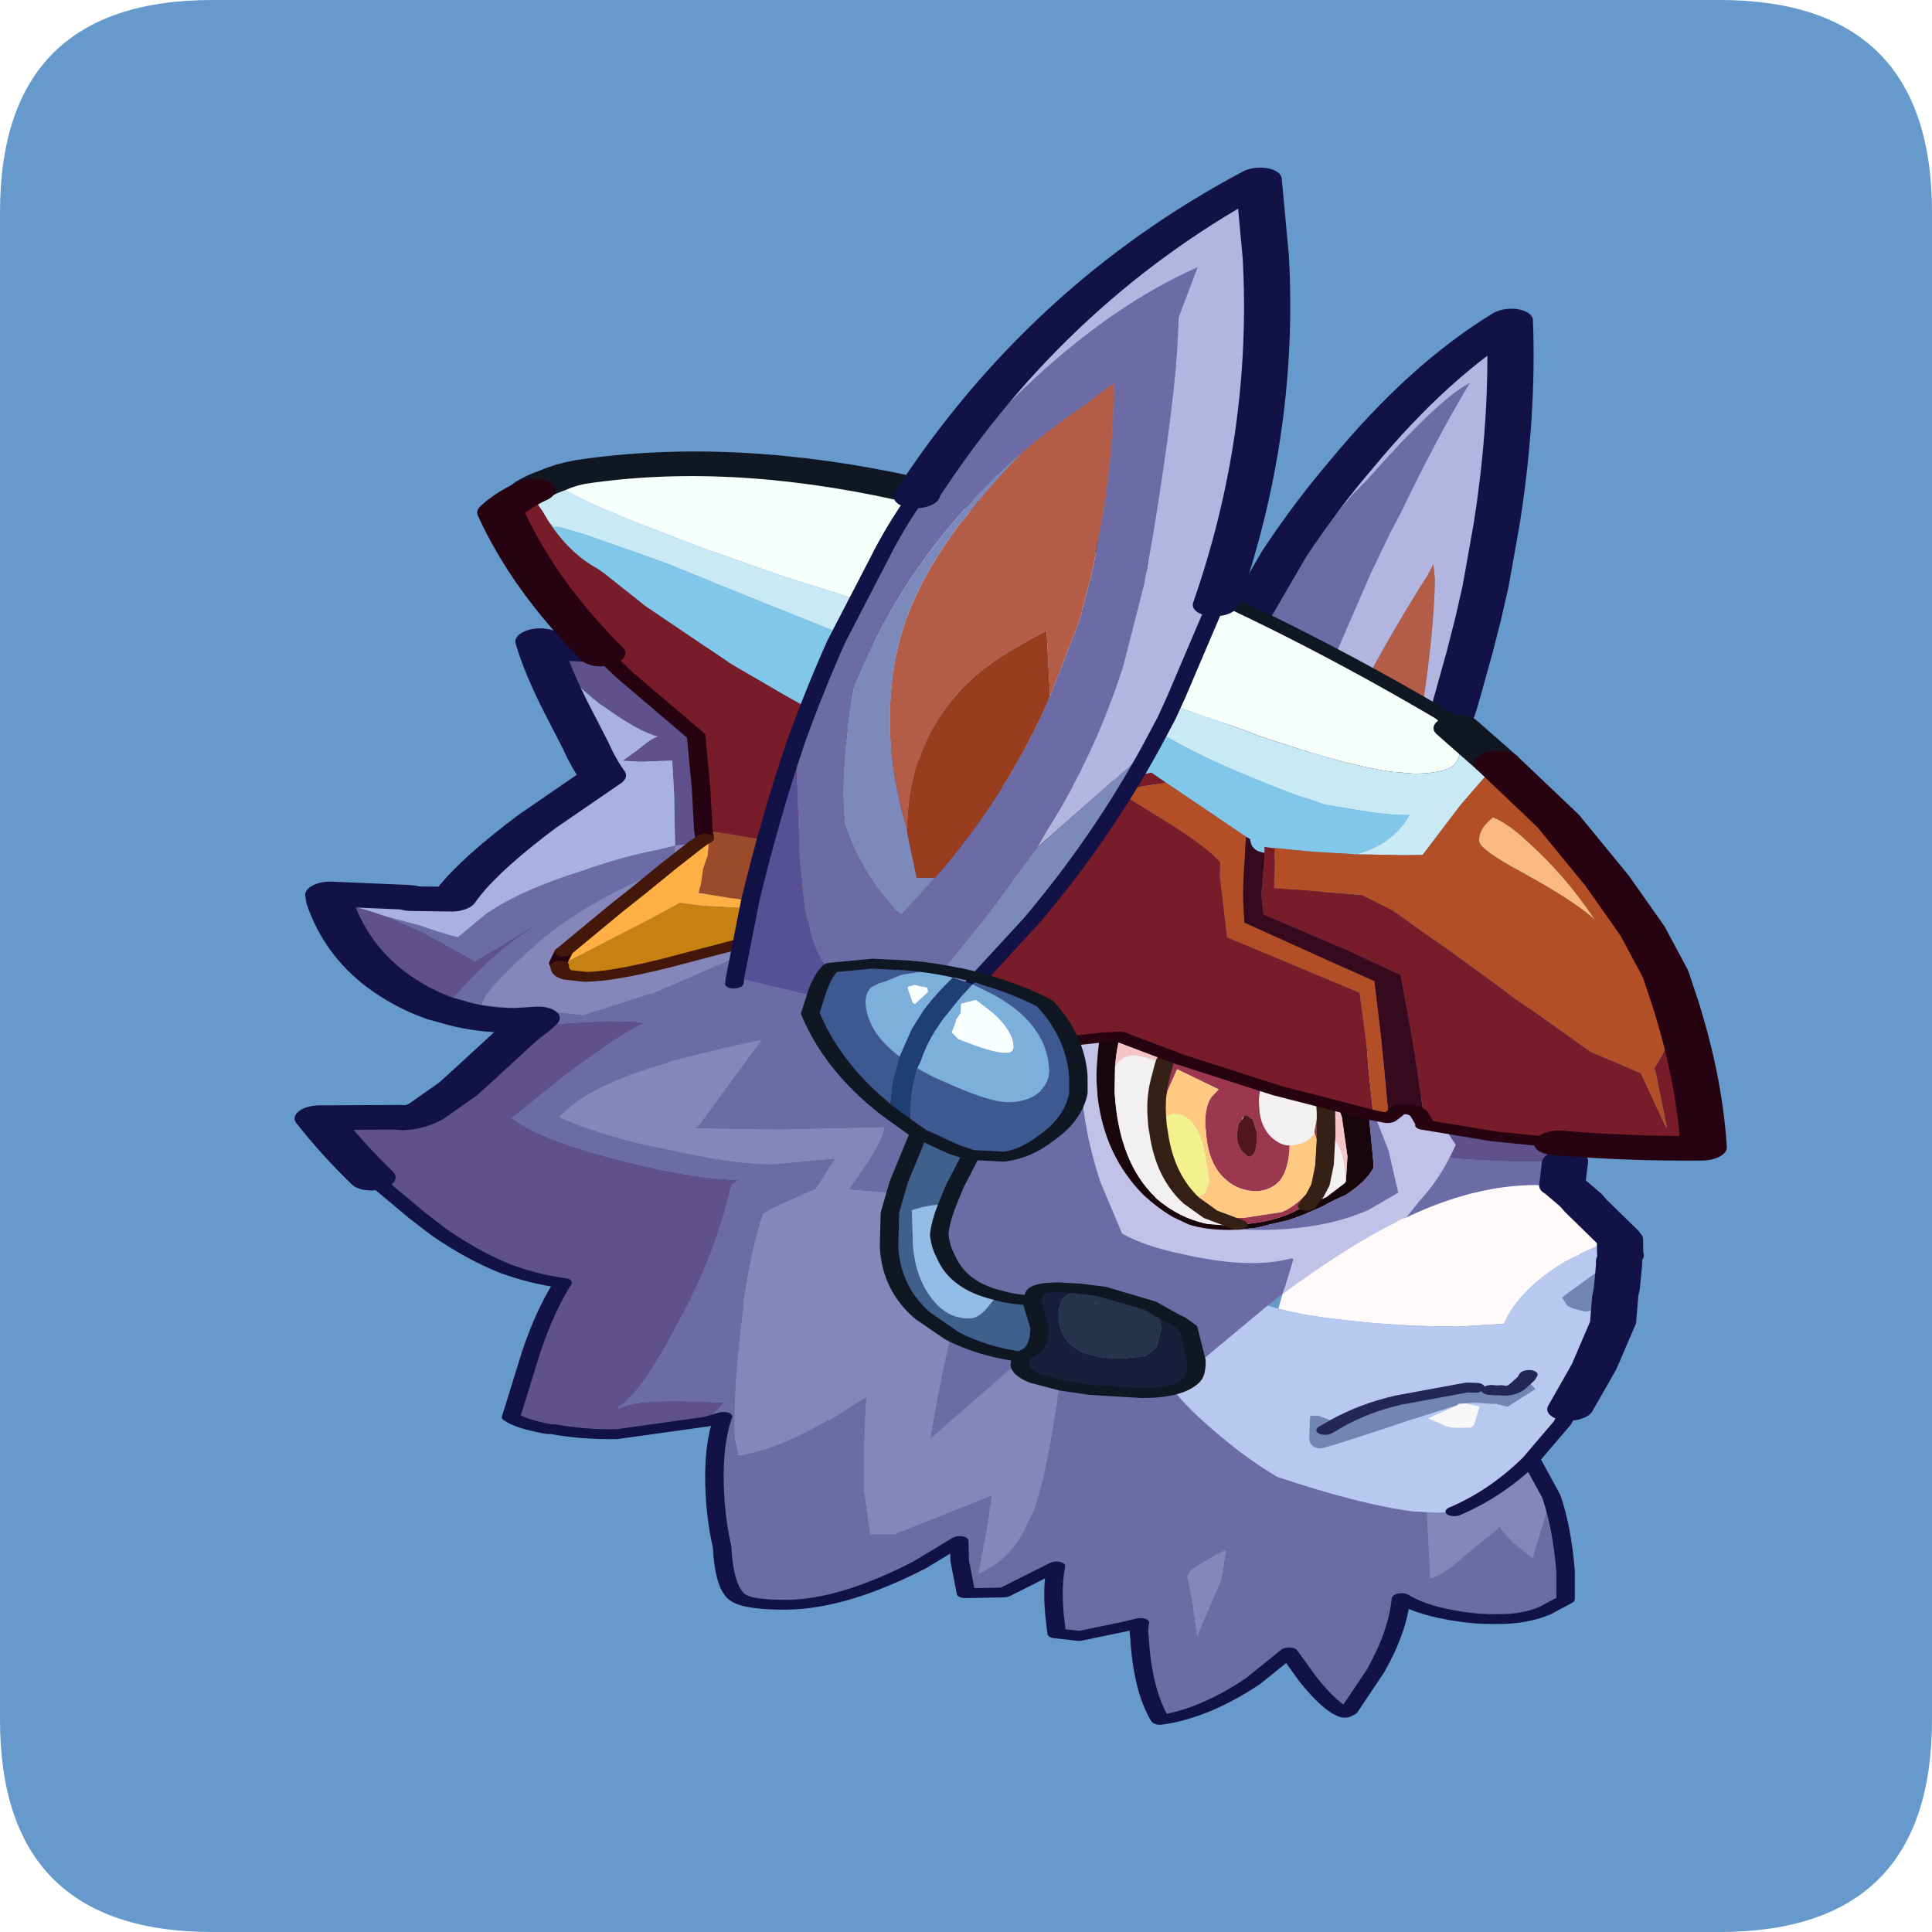 <?xml version="1.0" encoding="UTF-8" standalone="no"?>
<svg xmlns:ffdec="https://www.free-decompiler.com/flash" xmlns:xlink="http://www.w3.org/1999/xlink" ffdec:objectType="frame" height="30.0px" width="30.0px" xmlns="http://www.w3.org/2000/svg">
  <g transform="matrix(1.0, 0.0, 0.0, 1.0, 0.0, 0.0)">
    <use ffdec:characterId="1" height="30.0" transform="matrix(1.0, 0.0, 0.0, 1.0, 0.0, 0.0)" width="30.0" xlink:href="#shape0"/>
    <filter id="filter0">
      <feColorMatrix in="SourceGraphic" result="filterResult0" type="matrix" values="0 0 0 0 1.0,0 0 0 0 1.0,0 0 0 0 1.0,0 0 0 1 0"/>
      <feConvolveMatrix divisor="25.0" in="filterResult0" kernelMatrix="1 1 1 1 1 1 1 1 1 1 1 1 1 1 1 1 1 1 1 1 1 1 1 1 1" order="5 5" result="filterResult1"/>
      <feComposite in="SourceGraphic" in2="filterResult1" operator="over" result="filterResult2"/>
    </filter>
    <use ffdec:characterId="3" filter="url(#filter0)" height="157.95" transform="matrix(0.286, -0.024, 0.025, 0.151, 2.367, 4.044)" width="76.6" xlink:href="#sprite0"/>
  </g>
  <defs>
    <g id="shape0" transform="matrix(1.0, 0.0, 0.0, 1.0, 0.0, 0.0)">
      <path d="M0.0 0.0 L30.0 0.0 30.0 30.0 0.0 30.0 0.0 0.0" fill="#33cc66" fill-opacity="0.0" fill-rule="evenodd" stroke="none"/>
      <path d="M30.0 3.3 L30.0 26.7 Q30.0 30.0 26.7 30.0 L3.3 30.0 Q0.0 30.0 0.0 26.7 L0.0 3.3 Q0.0 0.0 3.3 0.0 L26.7 0.0 Q30.0 0.0 30.0 3.3" fill="#6699cc" fill-rule="evenodd" stroke="none"/>
    </g>
    <g id="sprite0" transform="matrix(1.0, 0.0, 0.0, 1.0, 4.1, -3.6)">
      <use ffdec:characterId="2" height="157.95" transform="matrix(1.0, 0.0, 0.0, 1.0, -4.1, 3.6)" width="76.6" xlink:href="#shape1"/>
    </g>
    <g id="shape1" transform="matrix(1.0, 0.0, 0.0, 1.0, 4.1, -3.6)">
      <path d="M15.85 46.75 L17.8 46.8 18.65 46.4 20.85 47.45 Q37.95 56.0 49.8 73.6 58.35 86.55 64.1 104.3 L63.95 105.1 63.55 107.05 63.3 107.0 Q60.4 106.65 57.5 105.7 L57.4 105.65 57.85 104.4 Q56.45 98.6 55.25 96.05 50.85 86.65 41.9 84.15 L39.35 83.8 38.9 88.3 35.05 84.05 Q30.1 78.35 27.8 72.55 26.65 69.7 26.1 67.0 L24.15 67.85 23.85 67.95 23.9 67.3 23.9 67.1 18.7 67.4 19.1 62.25 19.3 58.75 18.7 58.7 17.6 58.6 16.65 58.35 17.6 57.3 Q18.5 56.2 18.75 56.2 17.9 55.6 16.75 53.75 L15.9 52.35 Q14.25 49.25 13.3 45.5 14.5 46.6 15.85 46.75 M15.25 126.1 L15.2 126.1 10.35 126.6 Q8.5 126.35 7.0 125.55 L6.75 125.5 Q5.25 124.7 4.9 124.0 L4.85 123.95 6.5 117.55 Q7.6 113.5 8.8 110.8 7.35 110.2 5.9 108.9 4.25 107.3 2.6 104.55 L1.6 102.7 -0.45 98.55 Q-1.75 95.5 -2.85 91.95 L1.5 92.6 Q2.05 92.95 3.0 92.25 L4.95 90.2 6.05 88.7 8.6 85.2 9.3 84.4 11.45 84.5 13.45 84.6 14.95 84.9 15.4 85.1 15.5 85.15 Q14.3 85.8 10.65 89.9 L7.55 93.65 Q8.75 95.9 12.3 98.4 16.3 101.2 18.9 101.8 L19.2 101.8 18.7 102.3 Q17.25 109.3 14.45 116.3 12.0 122.7 10.7 123.85 L10.7 124.05 Q11.4 123.3 14.15 123.8 L16.4 124.3 15.25 126.1 M4.65 81.9 L4.6 81.85 Q3.2 80.6 2.05 78.55 0.15 75.1 -0.3 70.1 0.2 70.3 0.7 70.65 L1.8 71.45 2.7 72.2 4.3 73.9 4.4 74.0 6.65 77.0 6.95 77.45 10.8 74.0 10.9 74.0 Q8.25 76.3 5.65 80.7 L5.3 81.15 4.65 81.9" fill="#5f528c" fill-rule="evenodd" stroke="none"/>
      <path d="M13.3 45.5 Q14.25 49.25 15.9 52.35 L16.75 53.75 Q17.9 55.6 18.75 56.2 18.5 56.2 17.6 57.3 L16.65 58.35 17.6 58.6 18.7 58.7 19.3 58.75 19.1 62.25 18.7 67.4 17.65 67.7 Q15.7 68.1 13.55 69.15 10.0 70.6 7.95 72.75 L6.25 74.85 Q5.3 74.2 4.35 73.35 L2.7 72.2 1.8 71.45 0.7 70.65 -0.3 69.8 -0.3 69.35 3.85 70.35 4.2 70.55 6.35 70.95 Q7.65 68.25 10.8 64.6 L11.5 63.8 15.45 59.75 Q15.05 58.3 14.8 56.5 L14.2 53.1 Q13.4 48.65 13.2 45.45 L13.3 45.5" fill="#a9b1e0" fill-rule="evenodd" stroke="none"/>
      <path d="M23.85 67.95 L24.15 67.85 26.1 67.0 Q26.65 69.7 27.8 72.55 30.1 78.35 35.05 84.05 L38.9 88.3 38.45 93.35 38.4 93.7 Q38.0 99.3 38.5 105.2 L39.2 110.55 Q40.25 112.0 42.25 113.15 45.75 115.3 48.05 114.5 L48.15 114.6 47.5 117.15 47.25 118.05 46.35 119.1 40.45 126.45 Q41.05 128.75 42.85 132.3 44.05 134.7 45.35 136.55 49.6 140.1 52.3 141.2 L53.05 141.4 52.65 148.15 Q53.4 147.9 54.8 146.0 L56.85 143.5 Q56.85 143.9 57.4 145.2 L58.3 146.95 59.85 140.85 Q60.15 144.1 59.95 148.6 L59.7 151.45 58.5 152.4 Q57.3 153.1 55.9 152.85 54.65 152.7 53.35 152.0 51.8 151.2 50.9 149.9 50.45 153.2 48.9 157.05 L47.1 160.9 46.9 161.05 Q46.2 160.5 45.2 157.35 L44.4 154.45 42.25 157.05 Q39.35 159.95 36.95 160.2 L36.9 160.05 Q36.25 156.9 36.55 151.65 36.55 150.85 36.7 150.2 L35.8 150.45 33.35 151.0 32.15 150.55 32.2 148.6 Q32.3 145.9 32.7 143.75 L29.7 145.95 27.65 145.7 27.6 142.35 27.75 140.35 25.4 142.45 Q21.0 145.75 18.0 145.35 15.9 145.05 15.4 144.2 14.75 143.15 15.0 138.9 14.9 135.85 15.15 132.5 15.45 128.4 16.2 125.75 L15.25 126.1 16.4 124.3 14.15 123.8 Q11.4 123.3 10.7 124.05 L10.7 123.85 Q12.0 122.7 14.45 116.3 17.25 109.3 18.7 102.3 L19.2 101.8 18.9 101.8 Q16.3 101.2 12.3 98.4 8.75 95.9 7.55 93.65 L10.65 89.9 Q14.3 85.8 15.5 85.15 L15.4 85.1 14.95 84.9 13.45 84.6 11.45 84.5 9.3 84.4 9.75 83.8 8.55 83.75 Q6.7 83.5 5.15 82.25 L4.65 81.9 5.3 81.15 5.65 80.7 Q8.25 76.3 10.9 74.0 L10.8 74.0 6.95 77.45 6.65 77.0 4.4 74.0 4.3 73.9 2.7 72.2 4.35 73.35 Q5.3 74.2 6.25 74.85 L7.95 72.75 Q10.0 70.6 13.55 69.15 15.7 68.1 17.65 67.7 L18.7 67.4 18.55 69.4 17.45 70.0 Q12.85 72.85 10.2 76.5 7.15 80.55 6.95 81.9 L10.9 83.3 12.3 83.8 16.05 82.2 16.2 82.2 16.25 82.15 20.95 79.25 24.35 76.6 Q23.65 72.65 23.85 67.95 M57.4 105.65 L57.5 105.7 Q60.4 106.65 63.3 107.0 L63.55 107.05 63.2 109.35 63.35 109.6 61.75 109.15 Q58.45 108.65 54.55 111.35 L55.45 109.7 Q56.5 108.05 57.4 105.65 M-0.3 70.1 L-0.3 69.8 0.7 70.65 Q0.2 70.3 -0.3 70.1 M16.35 89.4 Q11.9 91.0 10.1 93.95 11.35 95.4 14.05 97.25 L16.55 98.7 Q19.2 100.25 21.2 100.55 L24.25 100.5 24.5 100.5 23.2 103.4 21.65 104.4 Q20.7 104.95 20.15 105.5 19.3 108.45 18.3 114.4 L18.25 114.95 Q16.95 123.25 16.65 128.0 L16.7 129.8 Q18.7 129.55 21.65 127.1 21.75 126.95 21.9 126.95 L24.05 124.95 23.8 127.15 23.45 130.45 23.1 134.45 23.05 138.9 24.35 139.1 29.9 136.0 29.45 138.8 28.5 143.8 Q30.05 142.9 31.2 140.15 L32.05 137.75 Q33.25 133.5 35.05 121.9 L34.5 121.4 34.0 120.75 27.1 129.75 Q28.8 120.2 30.05 115.65 29.55 115.2 29.0 111.1 L28.1 104.7 26.6 104.3 24.95 103.75 25.9 101.8 Q27.2 99.05 27.4 97.75 L21.75 97.1 17.2 96.25 17.45 96.05 21.6 87.85 Q18.8 88.5 16.55 89.25 L16.35 89.4 M41.95 143.6 Q41.75 143.55 40.4 144.8 L39.9 145.3 39.65 145.9 39.7 148.45 39.65 152.0 41.45 146.45 41.95 143.6" fill="#6c6ba5" fill-rule="evenodd" stroke="none"/>
      <path d="M18.7 67.4 L23.9 67.1 23.9 67.3 23.85 67.95 Q23.65 72.65 24.35 76.6 L20.95 79.25 16.25 82.15 16.2 82.2 16.05 82.2 12.3 83.8 10.9 83.3 6.95 81.9 Q7.15 80.55 10.2 76.5 12.85 72.85 17.45 70.0 L18.55 69.4 18.7 67.4 M59.1 136.95 L59.85 140.85 58.3 146.95 57.4 145.2 Q56.85 143.9 56.85 143.5 L54.8 146.0 Q53.4 147.9 52.65 148.15 L53.05 141.4 53.65 141.55 54.55 141.55 Q56.95 140.1 59.1 136.95 M16.35 89.4 L16.55 89.25 Q18.8 88.5 21.6 87.85 L17.45 96.05 17.2 96.25 21.75 97.1 27.4 97.75 Q27.2 99.05 25.9 101.8 L24.95 103.75 26.6 104.3 28.1 104.7 29.0 111.1 Q29.55 115.2 30.05 115.65 28.8 120.2 27.1 129.75 L34.0 120.75 34.5 121.4 35.05 121.9 Q33.25 133.5 32.05 137.75 L31.2 140.15 Q30.05 142.9 28.5 143.8 L29.45 138.8 29.9 136.0 24.35 139.1 23.05 138.9 23.1 134.45 23.45 130.45 23.8 127.15 24.05 124.95 21.9 126.95 Q21.75 126.95 21.65 127.1 18.7 129.55 16.7 129.8 L16.65 128.0 Q16.95 123.25 18.25 114.95 L18.3 114.4 Q19.3 108.45 20.15 105.5 20.7 104.95 21.65 104.4 L23.2 103.4 24.5 100.5 24.25 100.5 21.2 100.55 Q19.2 100.25 16.55 98.7 L14.05 97.25 Q11.35 95.4 10.1 93.95 11.9 91.0 16.35 89.4 M41.95 143.6 L41.45 146.45 39.65 152.0 39.7 148.45 39.65 145.9 39.9 145.3 40.4 144.8 Q41.75 143.55 41.95 143.6 M56.8 143.45 L56.85 143.5 56.9 143.45 56.8 143.45" fill="#8587ba" fill-rule="evenodd" stroke="none"/>
      <path d="M38.9 88.3 L39.35 83.8 41.9 84.15 Q50.85 86.65 55.25 96.05 56.45 98.6 57.85 104.4 L57.4 105.65 Q56.5 108.05 55.45 109.7 L54.55 111.35 Q54.2 111.45 54.0 111.7 51.25 113.65 47.25 118.05 L47.5 117.15 48.15 114.6 48.05 114.5 Q45.75 115.3 42.25 113.15 40.25 112.0 39.2 110.55 L38.5 105.2 Q38.0 99.3 38.4 93.7 L38.45 93.35 38.9 88.3" fill="#c2c2e8" fill-rule="evenodd" stroke="none"/>
      <path d="M63.35 109.6 L64.05 111.05 64.3 111.75 65.7 115.1 63.55 116.5 63.5 116.6 Q63.2 116.75 62.85 117.05 L62.7 117.15 Q59.95 119.6 58.85 122.95 L56.45 122.85 Q53.1 122.35 49.9 121.05 48.1 120.35 46.9 119.5 L47.25 118.05 Q51.25 113.65 54.0 111.7 54.2 111.45 54.55 111.35 58.45 108.65 61.75 109.15 L63.35 109.6" fill="#fff9f9" fill-rule="evenodd" stroke="none"/>
      <path d="M65.7 115.1 L65.8 115.45 65.7 116.7 65.7 117.1 Q65.55 117.35 65.55 117.8 L65.45 118.55 65.2 120.35 65.05 121.1 64.7 123.75 63.3 128.05 62.65 129.65 61.65 132.1 61.1 133.5 59.1 136.95 Q56.95 140.1 54.55 141.55 L53.65 141.55 53.05 141.4 52.3 141.2 Q49.6 140.1 45.35 136.55 44.05 134.7 42.85 132.3 41.05 128.75 40.45 126.45 L46.35 119.1 46.9 119.5 Q48.1 120.35 49.9 121.05 53.1 122.35 56.45 122.85 L58.85 122.95 Q59.95 119.6 62.7 117.15 L62.85 117.05 Q63.2 116.75 63.5 116.6 L63.55 116.5 65.7 115.1 M64.05 118.75 L62.4 120.55 62.2 120.8 62.4 121.65 62.65 121.95 63.3 122.4 Q64.0 122.45 64.3 120.9 L64.55 119.45 64.95 117.85 64.05 118.75" fill="#b7c9ef" fill-rule="evenodd" stroke="none"/>
      <path d="M64.05 118.75 L64.95 117.85 64.55 119.45 64.3 120.9 Q64.0 122.45 63.3 122.4 L62.65 121.95 62.4 121.65 62.2 120.8 62.4 120.55 64.05 118.75" fill="#7186b3" fill-rule="evenodd" stroke="none"/>
      <path d="M63.55 107.05 L63.95 105.1 64.1 104.3 Q58.35 86.55 49.8 73.6 37.95 56.0 20.85 47.45 L18.65 46.4 17.8 46.8 15.85 46.75 M63.2 109.35 L63.35 109.6 M61.65 132.1 L61.1 133.5 59.1 136.95 59.85 140.85 Q60.15 144.1 59.95 148.6 L59.7 151.45 58.5 152.4 Q57.3 153.1 55.9 152.85 54.65 152.7 53.35 152.0 51.8 151.2 50.9 149.9 50.45 153.2 48.9 157.05 L47.1 160.9 46.9 161.05 Q46.2 160.5 45.2 157.35 L44.4 154.45 42.25 157.05 Q39.35 159.95 36.95 160.2 L36.9 160.05 Q36.25 156.9 36.55 151.65 36.55 150.85 36.7 150.2 L35.8 150.45 33.35 151.0 32.15 150.55 32.2 148.6 Q32.3 145.9 32.7 143.75 L29.7 145.95 27.65 145.7 27.6 142.35 27.75 140.35 25.4 142.45 Q21.0 145.75 18.0 145.35 15.9 145.05 15.4 144.2 14.75 143.15 15.0 138.9 14.9 135.85 15.15 132.5 15.45 128.4 16.2 125.75 L15.25 126.1 15.2 126.1 10.35 126.6 Q8.5 126.35 7.0 125.55 L6.75 125.5 Q5.25 124.7 4.9 124.0 L4.85 123.95 6.5 117.55 Q7.6 113.5 8.8 110.8 7.35 110.2 5.9 108.9 4.25 107.3 2.6 104.55 L1.6 102.7 -0.45 98.55 M54.55 141.55 Q56.95 140.1 59.1 136.95" fill="none" stroke="#121246" stroke-linecap="round" stroke-linejoin="round" stroke-width="1.0"/>
      <path d="M15.85 46.75 Q14.5 46.6 13.3 45.5 L13.2 45.45 Q13.4 48.65 14.2 53.1 L14.8 56.5 Q15.05 58.3 15.45 59.75 L11.5 63.8 10.8 64.6 Q7.65 68.25 6.35 70.95 L4.2 70.55 3.85 70.35 -0.3 69.35 -0.3 69.8 -0.3 70.1 Q0.15 75.1 2.05 78.55 3.2 80.6 4.6 81.85 L4.65 81.9 5.15 82.25 Q6.7 83.5 8.55 83.75 L9.75 83.8 9.3 84.4 8.6 85.2 6.05 88.7 4.95 90.2 3.0 92.25 Q2.05 92.95 1.5 92.6 L-2.85 91.95 Q-1.75 95.5 -0.45 98.55 M63.55 107.05 L63.2 109.35 M63.35 109.6 L64.05 111.05 64.3 111.75 65.7 115.1 65.8 115.45 65.7 116.7 M65.7 117.1 Q65.55 117.35 65.55 117.8 L65.45 118.55 65.2 120.35 65.05 121.1 64.7 123.75 63.3 128.05 62.65 129.65 61.65 132.1" fill="none" stroke="#121246" stroke-linecap="round" stroke-linejoin="round" stroke-width="2.5"/>
      <path d="M45.55 111.15 L45.0 111.1 Q43.7 110.9 42.85 110.2 L42.1 109.35 Q41.4 108.4 40.7 106.85 38.95 102.55 39.1 96.45 L39.15 95.5 Q39.2 93.9 39.7 90.7 L40.15 87.6 40.25 87.7 41.4 88.2 Q44.75 89.95 48.95 94.7 L51.25 97.6 51.7 98.15 51.9 98.55 52.75 99.75 53.45 100.9 53.3 105.1 53.25 106.0 Q52.75 107.35 51.5 108.55 50.9 108.9 50.3 109.4 L50.1 109.55 49.05 110.2 48.25 110.6 47.35 110.85 47.3 110.85 46.5 111.1 45.55 111.15 M40.3 93.55 L40.05 96.15 Q39.65 103.25 41.3 107.15 L41.3 107.2 Q42.4 109.5 43.85 110.3 L44.65 110.55 45.5 110.65 Q47.55 110.7 48.85 109.6 L49.3 109.4 49.35 109.3 49.9 108.9 50.45 108.6 51.55 107.35 51.65 107.15 51.65 107.1 51.7 106.7 51.95 104.65 52.0 100.6 51.95 100.1 51.25 98.8 50.55 97.75 49.9 96.8 49.85 96.7 Q46.8 92.4 44.5 90.55 42.85 89.15 41.55 88.9 L41.2 89.05 Q40.6 91.2 40.3 93.55" fill="#19060a" fill-rule="evenodd" stroke="none"/>
      <path d="M45.5 110.65 L44.65 110.55 43.85 110.3 Q42.4 109.5 41.3 107.2 L41.3 107.15 Q39.65 103.25 40.05 96.15 L40.3 93.55 40.5 93.15 Q40.9 92.5 41.4 92.55 41.95 92.7 42.95 93.7 L42.55 95.45 Q42.2 97.05 42.1 98.9 L42.05 99.9 42.05 100.6 42.05 100.7 Q42.0 105.1 43.2 107.8 L43.9 109.0 44.1 109.35 45.5 110.65 M49.85 96.7 L49.9 96.8 50.55 97.75 Q50.85 98.6 50.8 99.75 L50.4 101.85 50.4 102.0 Q49.9 103.15 48.95 103.05 48.45 103.0 48.0 101.95 47.55 100.75 47.65 99.05 47.7 97.75 47.9 97.1 L48.1 96.7 Q48.3 96.5 48.65 96.45 L49.15 96.5 49.3 96.45 Q49.6 96.5 49.85 96.7 M51.65 107.1 L51.65 107.15 51.55 107.35 50.45 108.6 49.9 108.9 49.35 109.3 49.65 108.7 49.85 108.35 50.25 107.3 50.65 105.3 51.0 102.3 51.45 102.95 51.55 103.4 Q51.8 104.55 51.65 106.85 L51.65 107.1" fill="#f2f0f1" fill-rule="evenodd" stroke="none"/>
      <path d="M40.3 93.55 Q40.6 91.2 41.2 89.05 L41.55 88.9 Q42.85 89.15 44.5 90.55 43.75 91.4 43.05 93.35 L42.95 93.7 Q41.95 92.7 41.4 92.55 40.9 92.5 40.5 93.15 L40.3 93.55 M51.25 98.8 L51.95 100.1 52.0 100.6 51.95 104.65 51.7 106.7 51.65 107.1 51.65 106.85 Q51.8 104.55 51.55 103.4 L51.45 102.95 51.0 102.3 51.2 99.85 51.25 98.8" fill="#f5c5c8" fill-rule="evenodd" stroke="none"/>
      <path d="M44.5 90.55 Q46.8 92.4 49.85 96.7 49.6 96.5 49.3 96.45 L49.15 96.5 48.7 96.4 48.65 96.45 Q48.3 96.5 48.1 96.7 L47.9 97.1 Q47.7 97.75 47.65 99.05 47.55 100.75 48.0 101.95 48.45 103.0 48.95 103.05 48.7 105.4 48.15 106.45 47.6 107.45 46.75 107.4 45.8 107.2 45.25 106.0 44.4 104.3 44.6 100.8 L44.6 100.4 Q44.75 98.35 45.2 97.45 L45.65 96.75 43.6 94.35 42.95 96.3 42.9 96.45 42.2 99.6 42.05 100.6 42.05 99.9 42.1 98.9 Q42.2 97.05 42.55 95.45 L42.95 93.7 43.05 93.35 Q43.75 91.4 44.5 90.55 M50.55 97.75 L51.25 98.8 51.2 99.85 51.0 102.3 50.65 105.3 50.25 107.3 49.85 108.35 49.65 108.7 49.35 109.3 49.3 109.4 48.85 109.6 Q47.55 110.7 45.5 110.65 L44.1 109.35 Q44.85 109.9 45.85 110.0 L47.8 109.75 47.9 109.75 Q48.85 109.25 49.9 107.25 L50.45 102.7 50.4 102.0 50.4 101.85 50.8 99.75 Q50.85 98.6 50.55 97.75 M46.65 100.05 L46.6 100.0 46.55 100.15 46.4 100.45 46.2 101.65 Q46.15 102.75 46.4 103.35 L46.65 103.85 Q47.15 103.9 47.3 101.35 L47.2 100.1 46.9 99.6 46.75 99.7 46.65 99.85 46.65 100.05" fill="#9b374f" fill-rule="evenodd" stroke="none"/>
      <path d="M44.1 109.35 L43.9 109.0 43.2 107.8 44.0 107.15 44.35 106.0 44.35 102.55 Q44.15 99.0 43.05 98.85 42.65 98.8 42.25 99.55 L42.2 99.6 42.9 96.45 42.95 96.3 43.6 94.35 45.65 96.75 45.2 97.45 Q44.75 98.35 44.6 100.4 L44.6 100.8 Q44.4 104.3 45.25 106.0 45.8 107.2 46.75 107.4 47.6 107.45 48.15 106.45 48.7 105.4 48.95 103.05 49.9 103.15 50.4 102.0 L50.45 102.7 49.9 107.25 Q48.85 109.25 47.9 109.75 L47.8 109.75 45.85 110.0 Q44.85 109.9 44.1 109.35" fill="#ffc982" fill-rule="evenodd" stroke="none"/>
      <path d="M52.75 99.75 L53.35 100.4 53.8 100.95 54.2 104.4 54.35 108.75 52.6 110.25 Q50.0 111.9 46.55 111.35 L45.55 111.15 46.5 111.1 47.3 110.85 47.35 110.85 48.25 110.6 49.05 110.2 50.1 109.55 50.3 109.4 Q50.9 108.9 51.5 108.55 52.75 107.35 53.25 106.0 L53.3 105.1 53.45 100.9 52.75 99.75" fill="#6c6ba5" fill-rule="evenodd" stroke="none"/>
      <path d="M46.75 99.7 L46.9 99.6 47.2 100.1 47.3 101.35 Q47.15 103.9 46.65 103.85 L46.4 103.35 Q46.15 102.75 46.2 101.65 L46.4 100.45 46.55 100.15 46.6 100.0 46.65 100.05 46.75 99.7" fill="#51161d" fill-rule="evenodd" stroke="none"/>
      <path d="M43.2 107.8 Q42.0 105.1 42.05 100.7 L42.05 100.6 42.2 99.6 42.25 99.55 Q42.65 98.8 43.05 98.85 44.15 99.0 44.35 102.55 L44.35 106.0 44.0 107.15 43.2 107.8" fill="#f3f18d" fill-rule="evenodd" stroke="none"/>
      <path d="M45.5 110.65 L44.1 109.35 43.9 109.0 43.2 107.8 Q42.0 105.1 42.05 100.7 L42.05 100.6 42.05 99.9 42.1 98.9 Q42.2 97.05 42.55 95.45 L42.95 93.7 43.05 93.35 Q43.75 91.4 44.5 90.55 M51.25 98.8 L51.2 99.85 51.0 102.3 50.65 105.3 50.25 107.3 49.85 108.35 49.65 108.7 49.35 109.3" fill="none" stroke="#352015" stroke-linecap="round" stroke-linejoin="round" stroke-width="1.0"/>
      <path d="M56.65 57.75 L55.15 56.55 54.9 56.25 58.35 45.75 59.75 41.8 60.5 39.85 Q63.05 32.65 65.35 27.25 63.55 28.6 59.0 36.2 L58.1 37.55 55.45 42.15 Q51.65 49.0 49.65 53.95 L49.65 53.25 53.9 43.0 Q56.1 38.25 58.35 34.4 63.3 25.6 68.05 21.3 67.4 31.05 65.55 41.75 L64.95 44.2 62.45 54.2 Q61.65 57.25 60.7 59.55 L60.0 59.4 Q61.25 52.0 61.75 46.85 L61.8 45.3 61.45 46.25 Q59.15 51.4 57.2 56.45 L56.65 57.75" fill="#b2b5e0" fill-rule="evenodd" stroke="none"/>
      <path d="M49.65 53.95 Q51.65 49.0 55.45 42.15 L58.1 37.55 59.0 36.2 Q63.55 28.6 65.35 27.25 63.05 32.65 60.5 39.85 L59.75 41.8 58.35 45.75 54.9 56.25 55.15 56.55 56.65 57.75 53.9 65.4 52.3 63.9 Q50.0 60.8 49.65 53.95 M60.0 59.4 L60.7 59.55 Q61.65 57.25 62.45 54.2 L64.95 44.2 65.55 41.75 64.4 48.0 63.7 51.3 62.95 54.6 61.7 59.8 60.1 65.75 58.75 66.15 59.55 62.15 59.85 60.4 60.0 59.4" fill="#6c6ba5" fill-rule="evenodd" stroke="none"/>
      <path d="M56.65 57.75 L57.2 56.45 Q59.15 51.4 61.45 46.25 L61.8 45.3 61.75 46.85 Q61.25 52.0 60.0 59.4 58.2 58.75 56.65 57.75" fill="#b35c48" fill-rule="evenodd" stroke="none"/>
      <path d="M53.9 65.4 L56.65 57.75 Q58.2 58.75 60.0 59.4 L59.85 60.4 59.55 62.15 58.75 66.15 Q55.9 66.7 53.9 65.4" fill="#983d1e" fill-rule="evenodd" stroke="none"/>
      <path d="M65.55 41.75 Q67.4 31.05 68.05 21.3 63.3 25.6 58.35 34.4 56.1 38.25 53.9 43.0 L49.65 53.25 49.65 53.95 Q50.0 60.8 52.3 63.9 L53.9 65.4 Q55.9 66.7 58.75 66.15 L60.1 65.75 61.7 59.8 62.95 54.6 63.7 51.3 64.4 48.0 65.55 41.75 Z" fill="none" stroke="#121246" stroke-linecap="round" stroke-linejoin="round" stroke-width="2.5"/>
      <path d="M15.4 29.3 Q16.1 28.85 16.95 28.7 25.15 27.7 34.25 33.15 40.9 37.2 48.1 44.75 54.05 51.05 60.4 59.9 L61.0 60.75 61.6 62.05 61.65 64.05 Q61.5 65.35 61.05 65.95 60.4 66.6 58.95 66.4 L57.7 66.0 Q55.6 65.1 51.8 61.95 L50.9 61.2 50.0 60.35 Q46.25 57.2 44.4 55.2 L34.8 47.35 26.75 40.9 22.6 37.25 19.55 34.35 Q15.65 30.55 15.4 29.3" fill="#f7fffb" fill-rule="evenodd" stroke="none"/>
      <path d="M15.4 29.3 Q15.65 30.55 19.55 34.35 L22.6 37.25 26.75 40.9 34.8 47.35 44.4 55.2 Q46.25 57.2 50.0 60.35 L50.9 61.2 51.8 61.95 Q55.6 65.1 57.7 66.0 L58.95 66.4 Q60.4 66.6 61.05 65.95 61.5 65.35 61.65 64.05 L61.6 62.05 63.45 66.0 61.1 70.0 58.65 74.7 57.8 74.6 54.95 74.05 55.15 74.05 Q56.25 73.65 57.0 72.75 57.75 71.9 58.3 70.55 57.3 70.45 55.65 69.65 L55.15 69.4 53.9 68.8 53.2 68.2 52.5 67.65 Q47.45 62.95 45.4 59.65 42.0 56.95 38.45 55.0 L35.95 53.55 30.25 48.1 23.5 41.45 20.95 38.9 20.25 38.25 16.6 35.05 15.65 34.35 Q15.2 33.95 15.05 34.1 L14.8 33.45 14.55 32.3 14.4 31.75 14.2 30.2 14.25 30.05 Q14.75 29.6 15.4 29.3" fill="#c9e9f4" fill-rule="evenodd" stroke="none"/>
      <path d="M14.8 33.45 L15.05 34.1 Q15.2 33.95 15.65 34.35 L16.6 35.05 20.25 38.25 20.95 38.9 23.5 41.45 30.25 48.1 35.95 53.55 38.45 55.0 Q42.0 56.95 45.4 59.65 47.45 62.95 52.5 67.65 L53.2 68.2 53.9 68.8 55.15 69.4 55.65 69.65 Q57.3 70.45 58.3 70.55 57.75 71.9 57.0 72.75 56.25 73.65 55.15 74.05 L54.95 74.05 54.65 73.95 52.8 73.45 50.8 72.75 50.7 72.75 50.25 72.55 50.2 73.15 Q49.5 72.9 49.55 71.65 L49.35 71.35 46.05 66.0 45.55 65.2 44.85 64.05 42.3 64.6 37.5 64.9 33.85 62.15 Q29.95 58.7 25.7 52.8 L23.3 49.45 19.2 42.8 19.05 42.5 17.95 40.4 17.3 39.15 17.0 38.65 Q15.65 36.9 14.8 33.45" fill="#81c7e9" fill-rule="evenodd" stroke="none"/>
      <path d="M14.8 33.45 Q15.65 36.9 17.0 38.65 L17.3 39.15 17.95 40.4 19.05 42.5 19.2 42.8 23.3 49.45 25.7 52.8 Q29.95 58.7 33.85 62.15 L37.5 64.9 42.3 64.6 44.85 64.05 45.55 65.2 42.8 65.55 45.55 69.65 Q47.25 72.25 47.75 73.75 L47.6 75.15 47.45 81.4 54.05 88.15 53.95 93.9 53.85 95.9 53.7 100.7 48.8 97.4 43.8 93.35 40.8 90.55 39.9 90.5 37.5 90.6 33.5 84.7 31.85 82.2 28.05 75.9 27.75 76.0 27.55 75.1 27.05 73.45 25.75 68.9 Q22.5 67.0 20.7 66.25 L20.35 66.05 20.6 61.8 20.8 56.45 17.55 49.75 16.5 47.35 Q13.45 39.85 12.3 32.05 13.0 31.05 14.2 30.2 L14.4 31.75 14.55 32.3 14.8 33.45 M50.2 73.15 L50.25 72.55 50.7 72.75 50.8 72.75 50.4 76.8 55.05 78.25 56.5 80.0 56.9 80.65 57.85 82.3 59.05 84.3 61.15 87.95 62.4 90.2 63.15 91.4 65.9 96.1 68.4 98.7 69.25 104.3 69.3 104.45 69.3 104.1 69.2 98.6 69.15 98.3 Q69.95 96.8 70.6 93.8 L70.9 92.35 70.95 93.1 Q71.45 100.3 71.1 106.85 67.15 106.3 63.3 105.05 L59.95 103.85 56.35 102.1 56.4 102.05 56.45 95.35 56.45 91.95 56.4 86.7 53.65 83.6 53.3 83.25 49.6 79.4 49.65 77.45 49.75 76.65 50.2 73.15" fill="#781c29" fill-rule="evenodd" stroke="none"/>
      <path d="M20.7 66.25 Q22.5 67.0 25.75 68.9 L27.05 73.45 27.55 75.1 26.7 74.95 25.95 74.75 Q23.85 74.35 21.9 73.55 21.55 73.3 21.2 73.2 L19.65 72.45 19.55 72.35 19.75 71.45 20.0 69.95 20.35 68.7 20.7 66.25" fill="#9b4b2a" fill-rule="evenodd" stroke="none"/>
      <path d="M20.35 66.05 L20.7 66.25 20.35 68.7 20.0 69.95 19.75 71.45 19.55 72.35 19.5 72.45 19.65 72.45 21.2 73.2 Q21.55 73.3 21.9 73.55 23.85 74.35 25.95 74.75 L23.15 74.55 22.35 74.45 19.65 73.75 18.45 73.25 16.7 74.65 14.1 76.6 11.45 78.6 11.4 78.3 11.8 77.2 14.95 73.3 16.3 71.7 18.1 69.5 19.85 67.45 20.35 66.95 20.35 66.05" fill="#feb044" fill-rule="evenodd" stroke="none"/>
      <path d="M27.55 75.1 L27.75 76.0 24.4 76.9 19.15 78.6 17.15 79.25 Q14.15 80.15 12.75 79.95 L11.8 79.6 Q11.4 79.35 11.45 78.6 L14.1 76.6 16.7 74.65 18.45 73.25 19.65 73.75 22.35 74.45 23.15 74.55 25.95 74.75 26.7 74.95 27.55 75.1" fill="#c78112" fill-rule="evenodd" stroke="none"/>
      <path d="M61.8 73.8 Q61.85 72.55 62.75 71.5 63.5 72.2 64.45 74.4 66.1 78.0 67.3 82.75 66.35 80.65 63.8 77.3 61.75 74.65 61.8 73.8" fill="#fab981" fill-rule="evenodd" stroke="none"/>
      <path d="M45.55 65.2 L46.05 66.0 49.35 71.35 49.1 73.5 Q48.65 76.9 48.55 79.25 L48.5 80.05 52.1 84.0 52.6 84.55 54.95 87.1 54.8 93.25 54.75 94.5 54.5 101.1 54.45 101.1 53.7 100.7 53.85 95.9 53.95 93.9 54.05 88.15 47.45 81.4 47.6 75.15 47.75 73.75 Q47.25 72.25 45.55 69.65 L42.8 65.55 45.55 65.2 M50.8 72.75 L52.8 73.45 54.65 73.95 54.95 74.05 57.8 74.6 58.65 74.7 61.1 70.0 63.45 66.0 66.2 72.4 68.3 78.9 69.75 84.3 70.6 88.85 70.9 92.35 70.6 93.8 Q69.95 96.8 69.15 98.3 L69.2 98.6 69.3 104.1 69.3 104.45 69.25 104.3 68.4 98.7 65.9 96.1 63.15 91.4 62.4 90.2 61.15 87.95 59.05 84.3 57.85 82.3 56.9 80.65 56.5 80.0 55.05 78.25 50.4 76.8 50.8 72.75 M61.8 73.8 Q61.75 74.65 63.8 77.3 66.35 80.65 67.3 82.75 66.1 78.0 64.45 74.4 63.5 72.2 62.75 71.5 61.85 72.55 61.8 73.8" fill="#b24f26" fill-rule="evenodd" stroke="none"/>
      <path d="M49.35 71.35 L49.55 71.65 Q49.5 72.9 50.2 73.15 L49.75 76.65 49.65 77.45 49.6 79.4 53.3 83.25 53.65 83.6 56.4 86.7 56.45 91.95 56.45 95.35 56.4 102.05 56.15 100.9 Q55.9 100.4 55.4 100.35 55.2 100.2 54.85 100.7 L54.5 101.1 54.75 94.5 54.8 93.25 54.95 87.1 52.6 84.55 52.1 84.0 48.5 80.05 48.55 79.25 Q48.65 76.9 49.1 73.5 L49.35 71.35" fill="#36091d" fill-rule="evenodd" stroke="none"/>
      <path d="M34.25 33.15 Q25.15 27.7 16.95 28.7 16.1 28.85 15.4 29.3 14.75 29.6 14.25 30.05 L14.2 30.2 M63.45 66.0 L61.6 62.05" fill="none" stroke="#111623" stroke-linecap="round" stroke-linejoin="round" stroke-width="2.5"/>
      <path d="M16.5 47.35 Q13.45 39.85 12.3 32.05 13.0 31.05 14.2 30.2 M63.45 66.0 L66.2 72.4 68.3 78.9 69.75 84.3 70.6 88.85 70.9 92.35 70.95 93.1 Q71.45 100.3 71.1 106.85 67.15 106.3 63.3 105.05" fill="none" stroke="#270211" stroke-linecap="round" stroke-linejoin="round" stroke-width="2.5"/>
      <path d="M20.35 66.05 L20.6 61.8 20.8 56.45 17.55 49.75 16.5 47.35 M27.75 76.0 L28.05 75.9 31.85 82.2 33.5 84.7 37.5 90.6 39.9 90.5 40.8 90.55 43.8 93.35 48.8 97.4 53.7 100.7 54.45 101.1 54.5 101.1 54.85 100.7 Q55.2 100.2 55.4 100.35 55.9 100.4 56.15 100.9 L56.4 102.05 56.35 102.1 59.95 103.85 63.3 105.05 M20.35 66.95 L20.35 66.05 M11.45 78.6 L11.4 78.3 11.8 77.2" fill="none" stroke="#270211" stroke-linecap="round" stroke-linejoin="round" stroke-width="1.0"/>
      <path d="M11.8 77.2 L14.95 73.3 16.3 71.7 18.1 69.5 19.85 67.45 20.35 66.95 M11.45 78.6 Q11.4 79.35 11.8 79.6 L12.75 79.95 Q14.15 80.15 17.15 79.25 L19.15 78.6 24.4 76.9 27.75 76.0" fill="none" stroke="#43170a" stroke-linecap="round" stroke-linejoin="round" stroke-width="1.0"/>
      <path d="M61.6 62.05 L61.0 60.75 60.4 59.9 Q54.05 51.05 48.1 44.75 40.9 37.2 34.25 33.15" fill="none" stroke="#111623" stroke-linecap="round" stroke-linejoin="round" stroke-width="1.0"/>
      <path d="M34.75 34.0 L34.75 33.9 Q43.65 14.35 55.85 4.85 L55.55 12.75 Q54.5 30.7 49.8 47.5 L46.85 56.6 46.15 58.65 45.05 61.5 38.05 70.7 38.8 68.9 Q42.0 61.7 44.3 53.0 L46.15 44.85 47.1 39.65 Q49.5 26.0 50.15 19.9 L50.35 18.1 51.8 13.2 Q43.9 18.2 35.1 34.35 L35.1 34.4 33.3 37.7 32.15 40.1 Q33.3 36.95 34.75 34.0" fill="#b2b5e0" fill-rule="evenodd" stroke="none"/>
      <path d="M32.15 40.1 L33.3 37.7 35.1 34.4 35.1 34.35 Q43.9 18.2 51.8 13.2 L50.35 18.1 50.15 19.9 Q49.5 26.0 47.1 39.65 L46.15 44.85 44.3 53.0 Q42.0 61.7 38.8 68.9 L38.05 70.7 34.7 77.3 29.65 86.4 Q26.75 83.35 25.95 81.65 25.1 79.75 25.1 74.35 L25.25 69.7 26.05 58.05 Q27.55 52.8 29.15 48.05 L32.15 40.1 M40.1 55.45 L42.35 48.0 43.5 43.0 44.6 37.15 Q45.7 30.9 46.3 24.2 L44.85 25.85 44.5 26.25 Q42.45 28.3 40.65 30.65 38.6 33.35 36.75 36.45 L36.65 36.65 Q33.85 41.4 31.6 47.3 30.45 50.4 29.65 53.0 L29.2 55.6 Q28.15 61.95 28.0 66.1 L27.95 66.4 Q28.25 70.05 29.15 73.4 L29.9 75.75 30.2 76.35 30.45 75.95 32.35 72.85 Q36.95 65.05 40.1 55.45" fill="#6c6ba5" fill-rule="evenodd" stroke="none"/>
      <path d="M40.65 30.65 Q42.45 28.3 44.5 26.25 L44.85 25.85 46.3 24.2 Q45.7 30.9 44.6 37.15 L43.5 43.0 42.35 48.0 40.1 55.45 40.5 48.75 Q37.35 51.15 35.95 53.2 32.05 58.75 31.25 68.2 L31.25 67.6 Q30.95 63.05 31.15 58.8 31.55 51.75 33.1 46.35 34.45 41.7 36.9 37.0 L37.05 36.8 Q38.65 33.7 40.65 30.65" fill="#b35c48" fill-rule="evenodd" stroke="none"/>
      <path d="M38.05 70.7 L45.05 61.5 Q41.55 70.35 37.15 78.0 L32.55 85.4 31.05 86.0 Q30.35 86.25 29.8 86.55 L29.65 86.4 34.7 77.3 38.05 70.7 M32.35 72.85 L30.45 75.95 30.2 76.35 29.9 75.75 29.15 73.4 Q28.25 70.05 27.95 66.4 L28.0 66.1 Q28.15 61.95 29.2 55.6 L29.65 53.0 Q30.45 50.4 31.6 47.3 33.85 41.4 36.65 36.65 L36.75 36.45 Q38.6 33.35 40.65 30.65 38.65 33.7 37.05 36.8 L36.9 37.0 Q34.45 41.7 33.1 46.35 31.55 51.75 31.15 58.8 30.95 63.05 31.25 67.6 L31.25 68.2 31.35 72.4 31.35 72.7 32.35 72.85" fill="#7c8abb" fill-rule="evenodd" stroke="none"/>
      <path d="M40.1 55.45 Q36.95 65.05 32.35 72.85 L31.35 72.7 31.35 72.4 31.25 68.2 Q32.05 58.75 35.95 53.2 37.35 51.15 40.5 48.75 L40.1 55.45" fill="#983d1e" fill-rule="evenodd" stroke="none"/>
      <path d="M26.05 58.05 L25.25 69.7 25.1 74.35 Q25.1 79.75 25.95 81.65 26.75 83.35 29.65 86.4 L29.55 86.6 29.05 86.85 27.55 85.6 20.75 81.25 22.25 73.55 Q24.05 65.35 26.05 58.05" fill="#575096" fill-rule="evenodd" stroke="none"/>
      <path d="M49.8 47.5 Q54.5 30.7 55.55 12.75 L55.85 4.85 Q43.65 14.35 34.75 33.9 L34.75 34.0" fill="none" stroke="#121246" stroke-linecap="round" stroke-linejoin="round" stroke-width="2.5"/>
      <path d="M34.75 34.0 Q33.3 36.95 32.15 40.1 L29.15 48.05 Q27.55 52.8 26.05 58.05 24.05 65.35 22.25 73.55 L20.75 81.25 20.65 81.9 M45.05 61.5 L46.15 58.65 46.85 56.6 49.8 47.5 M32.55 85.4 L37.15 78.0 Q41.55 70.35 45.05 61.5 M32.55 85.4 L30.9 87.75" fill="none" stroke="#121246" stroke-linecap="round" stroke-linejoin="round" stroke-width="1.0"/>
      <path d="M28.85 90.7 L29.75 88.0 30.55 86.2 Q31.4 84.55 32.4 83.15 L32.75 83.45 33.4 84.0 32.65 85.2 31.55 87.2 31.4 87.5 Q30.45 89.45 29.95 91.35 L29.7 92.05 Q29.05 94.55 28.9 97.15 L28.9 98.15 27.8 96.25 28.25 93.2 28.85 90.7" fill="#1e3e74" fill-rule="evenodd" stroke="none"/>
      <path d="M32.4 83.15 Q31.5 82.4 30.75 82.3 L29.9 82.4 29.65 82.45 Q29.3 82.6 28.9 82.9 L28.7 83.0 28.4 83.1 27.95 83.45 Q27.6 83.9 27.5 85.0 27.35 88.0 28.85 90.7 L28.25 93.2 27.8 96.25 Q25.2 91.4 24.45 85.55 L24.9 83.85 Q25.35 82.05 25.95 81.1 L28.2 81.05 30.15 81.55 Q31.5 82.0 32.65 82.7 L32.4 83.15 M33.4 84.0 L33.9 83.45 34.3 83.8 Q35.9 85.05 37.1 86.55 38.45 90.15 38.25 94.2 L38.1 95.95 Q37.6 98.55 35.95 100.25 34.75 101.65 33.55 101.75 L33.0 101.6 31.8 101.3 30.95 100.6 29.2 98.65 28.9 98.15 28.9 97.15 Q29.05 94.55 29.7 92.05 L30.0 92.45 30.55 93.15 31.55 94.2 Q33.3 96.05 34.2 96.25 35.35 96.45 36.1 95.4 L36.1 95.35 Q36.7 94.45 36.75 93.15 37.0 88.45 34.3 85.05 L33.4 84.0" fill="#3e5891" fill-rule="evenodd" stroke="none"/>
      <path d="M29.65 82.45 L29.9 82.4 30.75 82.3 Q31.5 82.4 32.4 83.15 31.4 84.55 30.55 86.2 L29.75 88.0 28.85 90.7 Q27.35 88.0 27.5 85.0 27.6 83.9 27.95 83.45 L28.4 83.1 28.7 83.0 29.65 82.45 M30.7 83.8 L30.65 83.8 30.3 83.55 29.9 83.7 29.9 84.0 30.0 85.1 Q30.0 85.45 30.15 85.5 L30.95 84.4 30.95 83.95 30.7 83.8 M33.4 84.0 L34.3 85.05 Q37.0 88.45 36.75 93.15 36.7 94.45 36.1 95.35 L36.1 95.4 Q35.35 96.45 34.2 96.25 33.3 96.05 31.55 94.2 L30.55 93.15 30.0 92.45 29.7 92.05 29.95 91.35 Q30.45 89.45 31.4 87.5 L31.55 87.2 32.65 85.2 33.4 84.0 M32.6 85.85 L32.5 86.8 32.2 87.45 32.15 87.7 31.85 88.7 32.15 89.45 33.0 90.25 Q34.1 91.2 34.6 91.25 L34.75 91.25 Q35.0 91.15 35.05 90.65 35.15 89.05 34.25 87.1 L33.45 85.6 32.6 85.85" fill="#7bb0da" fill-rule="evenodd" stroke="none"/>
      <path d="M30.7 83.8 L30.95 83.95 30.95 84.4 30.15 85.5 Q30.0 85.45 30.0 85.1 L29.9 84.0 29.9 83.7 30.3 83.55 30.65 83.8 30.7 83.8 M32.6 85.85 L33.45 85.6 34.25 87.1 Q35.15 89.05 35.05 90.65 35.0 91.15 34.75 91.25 L34.6 91.25 Q34.1 91.2 33.0 90.25 L32.15 89.45 31.85 88.7 32.15 87.7 32.2 87.45 32.5 86.8 32.6 85.85" fill="#f7ffff" fill-rule="evenodd" stroke="none"/>
      <path d="M40.05 118.1 L41.2 119.65 41.4 119.85 41.9 120.7 42.05 124.05 Q41.95 125.45 41.65 125.95 40.85 127.25 38.85 126.9 L36.15 126.15 34.7 125.5 33.25 124.5 Q32.55 123.8 32.55 123.0 L32.7 122.2 33.3 121.7 Q33.75 121.1 33.9 119.8 L33.95 119.45 33.75 116.55 34.0 115.8 Q34.15 115.3 35.15 115.45 L35.25 115.45 36.35 115.75 35.6 116.4 Q35.15 117.05 35.05 118.6 34.85 122.75 38.15 123.25 L39.05 123.2 39.4 123.15 40.05 122.35 40.45 120.5 Q40.5 119.4 40.05 118.1" fill="#181f3b" fill-rule="evenodd" stroke="none"/>
      <path d="M29.2 98.65 L30.95 100.6 31.8 101.3 30.65 104.35 30.1 106.1 Q29.1 105.95 28.15 106.4 L27.9 109.85 Q27.75 112.9 28.3 115.05 L28.4 115.4 Q29.05 117.7 30.25 117.85 30.8 118.0 31.55 116.5 L32.0 115.75 Q32.7 116.3 33.75 116.55 L33.95 119.45 33.9 119.8 Q33.75 121.1 33.3 121.7 L32.7 122.2 Q30.7 121.35 29.2 119.5 L27.8 117.2 Q26.35 114.2 26.6 109.9 L26.95 106.45 27.7 103.4 29.2 98.65" fill="#3f608d" fill-rule="evenodd" stroke="none"/>
      <path d="M30.1 106.1 Q29.6 107.7 29.4 109.05 29.35 110.3 29.55 111.35 29.95 114.45 32.0 115.75 L31.55 116.5 Q30.8 118.0 30.25 117.85 29.05 117.7 28.4 115.4 L28.3 115.05 Q27.75 112.9 27.9 109.85 L28.15 106.4 Q29.1 105.95 30.1 106.1" fill="#92bce6" fill-rule="evenodd" stroke="none"/>
      <path d="M36.35 115.75 L37.6 116.25 40.05 118.1 Q40.5 119.4 40.45 120.5 L40.05 122.35 39.4 123.15 39.05 123.2 38.15 123.25 Q34.85 122.75 35.05 118.6 35.15 117.05 35.6 116.4 L36.35 115.75 M37.25 117.45 L37.1 117.4 37.1 117.45 37.25 117.45" fill="#24344b" fill-rule="evenodd" stroke="none"/>
      <path d="M32.65 82.7 Q31.5 82.0 30.15 81.55 L28.2 81.05 25.95 81.1 Q25.35 82.05 24.9 83.85 L24.45 85.55 Q25.2 91.4 27.8 96.25 L28.9 98.15 29.2 98.65 30.95 100.6 31.8 101.3 33.0 101.6 33.55 101.75 Q34.75 101.65 35.95 100.25 37.6 98.55 38.1 95.95 L38.25 94.2 Q38.45 90.15 37.1 86.55 35.9 85.05 34.3 83.8 L33.9 83.45 32.7 82.7 32.65 82.7 M40.05 118.1 L41.2 119.65 41.4 119.85 41.9 120.7 42.05 124.05 Q41.95 125.45 41.65 125.95 40.85 127.25 38.85 126.9 L36.15 126.15 34.7 125.5 33.25 124.5 Q32.55 123.8 32.55 123.0 L32.7 122.2 Q30.7 121.35 29.2 119.5 L27.8 117.2 Q26.35 114.2 26.6 109.9 L26.95 106.45 27.7 103.4 29.2 98.65 M31.8 101.3 L30.65 104.35 30.1 106.1 Q29.6 107.7 29.4 109.05 29.35 110.3 29.55 111.35 29.95 114.45 32.0 115.75 32.7 116.3 33.75 116.55 L34.0 115.8 Q34.15 115.3 35.15 115.45 L35.25 115.45 36.35 115.75 37.6 116.25 40.05 118.1 M33.75 116.55 L33.95 119.45 33.9 119.8 Q33.75 121.1 33.3 121.7 L32.7 122.2" fill="none" stroke="#111623" stroke-linecap="round" stroke-linejoin="round" stroke-width="1.0"/>
      <path d="M57.95 129.65 L58.05 129.65 Q58.55 129.95 59.0 129.45 L59.55 128.7 59.95 129.85 58.3 131.4 57.85 131.1 57.8 131.1 57.75 131.0 57.6 131.0 56.75 130.75 56.45 130.7 55.95 130.7 55.7 130.7 55.65 130.8 53.0 131.9 Q49.15 133.65 47.95 134.05 47.35 133.9 47.4 132.95 L47.65 130.65 48.1 130.7 49.05 131.6 Q50.65 130.3 52.5 129.8 L56.3 129.1 56.75 129.2 57.55 129.55 57.85 129.65 57.95 129.65 M48.35 132.2 L49.05 131.6 48.35 132.2" fill="#7186b3" fill-rule="evenodd" stroke="none"/>
      <path d="M55.95 130.7 L56.1 130.7 56.8 131.15 56.35 132.95 56.15 133.2 55.7 133.15 Q55.0 133.1 54.65 132.65 L53.95 131.9 55.65 130.8 55.7 130.7 55.95 130.7" fill="#f7f7f7" fill-rule="evenodd" stroke="none"/>
      <path d="M57.95 129.65 L58.05 129.65 Q58.55 129.95 59.0 129.45 L59.55 128.7 59.7 128.35 M57.55 129.55 L57.85 129.65 M49.05 131.6 Q50.65 130.3 52.5 129.8 L56.3 129.1 56.75 129.2 M49.05 131.6 L48.35 132.2" fill="none" stroke="#242656" stroke-linecap="round" stroke-linejoin="round" stroke-width="1.0"/>
    </g>
  </defs>
</svg>

